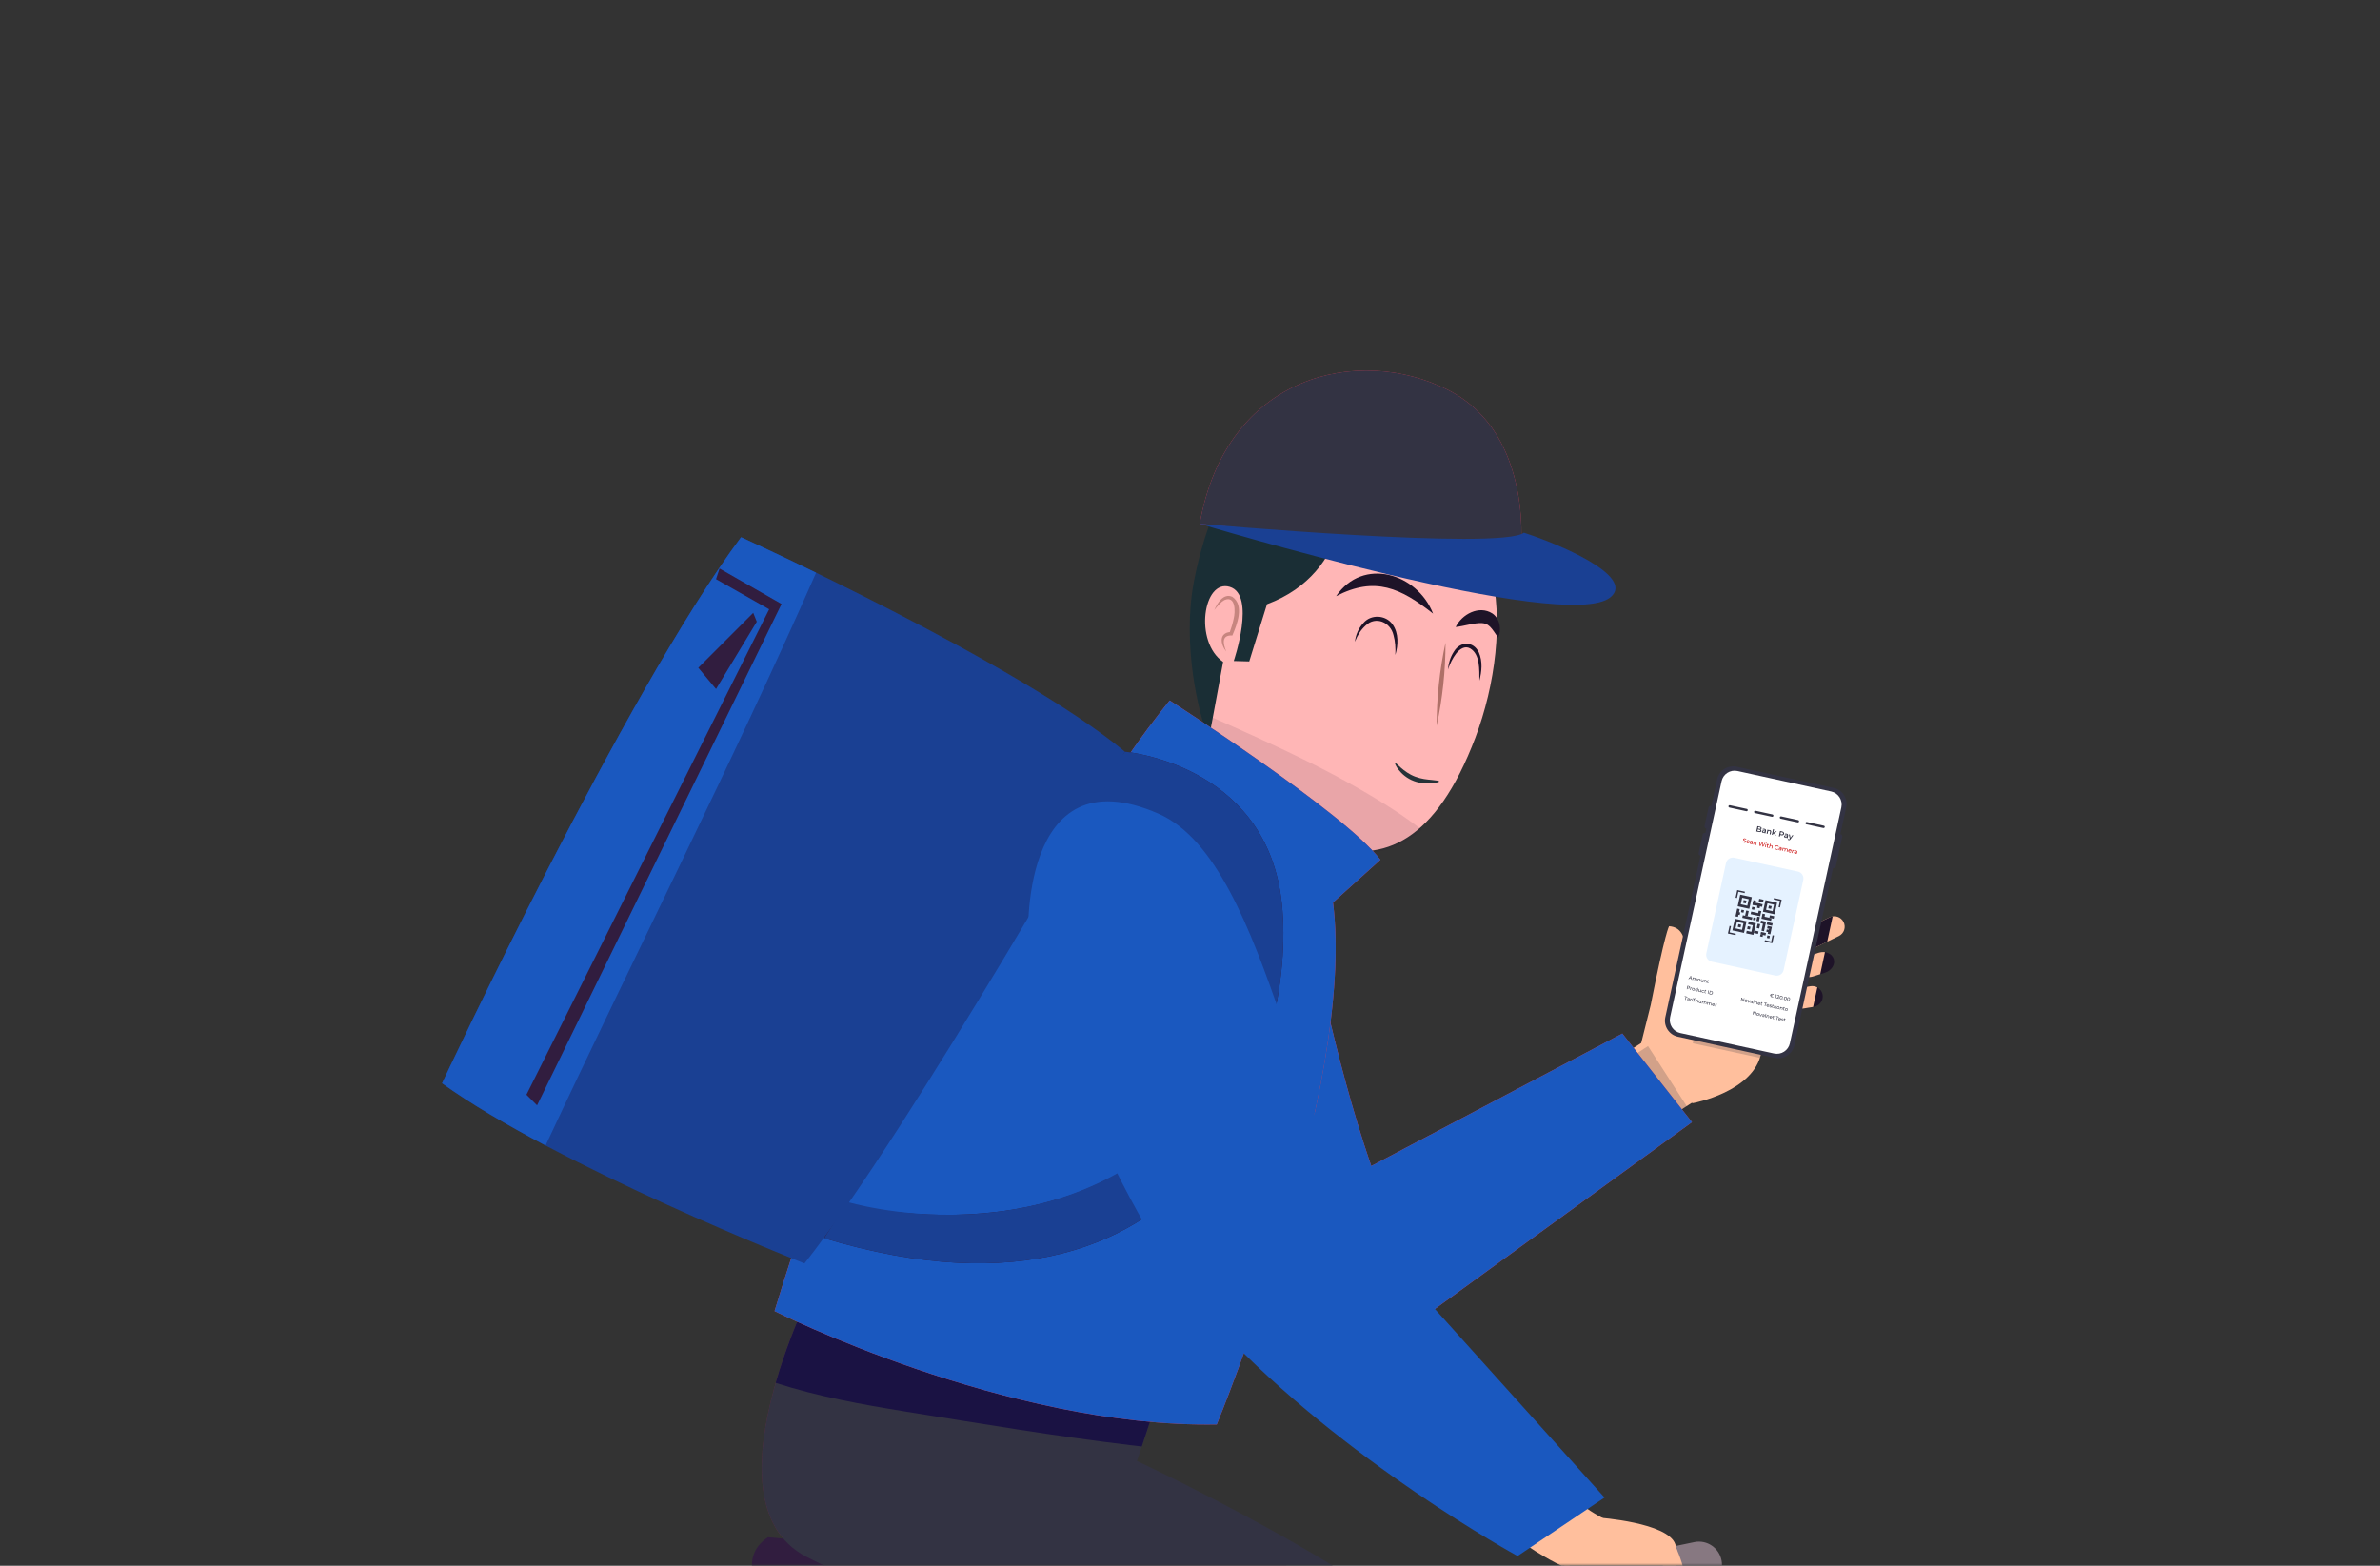 <svg width="456" height="300" viewBox="0 0 456 300" fill="none" xmlns="http://www.w3.org/2000/svg">
<rect x="0" y="0" width="456" height="300" fill="#333333" stroke="none"/>
<g clip-path="url(#clip0_0_1516)">
<mask id="mask0_0_1516" style="mask-type:luminance" maskUnits="userSpaceOnUse" x="0" y="0" width="456" height="300">
<path d="M436 0H20C8.954 0 0 8.954 0 20V280C0 291.046 8.954 300 20 300H436C447.046 300 456 291.046 456 280V20C456 8.954 447.046 0 436 0Z" fill="white"/>
</mask>
<g mask="url(#mask0_0_1516)">
<path d="M157.892 242.118C157.892 242.118 133.453 287.317 154.493 298.276C168.564 305.598 248.405 349.287 248.405 349.287C248.405 349.287 230.345 425.261 230.345 438.954L256.146 445.735C256.146 445.735 292.315 340.733 285.526 330.463C278.737 320.194 211.53 276.366 211.53 276.366L216.964 261.302L157.9 242.126L157.892 242.118Z" fill="#682741"/>
<path d="M343.112 191.608C343.293 192.699 344.352 193.43 345.468 193.241L347.504 192.905C348.629 192.716 349.392 191.681 349.212 190.598C349.031 189.506 347.972 188.775 346.856 188.964L344.82 189.301C343.695 189.49 342.932 190.524 343.112 191.608Z" fill="#1E1328"/>
<path d="M344.467 185.927C344.803 186.977 346.1 187.503 347.365 187.101L349.655 186.37C350.919 185.968 351.674 184.786 351.338 183.735C351.001 182.684 349.704 182.159 348.44 182.561L346.15 183.292C344.885 183.694 344.13 184.876 344.467 185.927Z" fill="#1E1328"/>
<path d="M343.474 181.42C343.958 182.414 345.156 182.824 346.15 182.331L352.315 179.352C353.308 178.867 353.719 177.669 353.226 176.675C352.742 175.682 351.543 175.272 350.55 175.764L344.385 178.744C343.392 179.228 342.981 180.427 343.474 181.42Z" fill="#FFBF9D"/>
<path d="M344.82 189.301L346.856 188.964C347.332 188.882 347.8 188.972 348.194 189.186L347.381 192.929L345.477 193.241C344.352 193.43 343.301 192.691 343.121 191.607C342.94 190.516 343.704 189.481 344.828 189.301H344.82Z" fill="#FFBF9D"/>
<path d="M346.15 183.284L348.44 182.553C348.851 182.422 349.269 182.389 349.655 182.438L348.744 186.658L347.373 187.093C346.109 187.495 344.812 186.97 344.475 185.919C344.139 184.868 344.894 183.686 346.158 183.284H346.15Z" fill="#FFBF9D"/>
<path d="M344.385 178.744L350.55 175.764C350.738 175.674 350.935 175.608 351.133 175.583L350.082 180.435L346.15 182.331C345.156 182.816 343.958 182.413 343.473 181.42C342.989 180.427 343.391 179.228 344.385 178.744Z" fill="#1E1328"/>
<path d="M316.277 192.543C319.035 178.539 319.79 177.463 319.79 177.463C324.404 177.792 322.532 184.868 321.933 187.117C326.62 190.787 324.576 198.823 324.576 198.823L337.464 201.614C336.135 209.216 324.338 211.367 324.338 211.367L317.837 208.231L312.657 206.983L316.277 192.543Z" fill="#FFBF9D"/>
<path d="M328.689 208.37L313.806 217.959L305.745 205.44L319.068 196.861L328.689 208.37Z" fill="#FFBF9D"/>
<path opacity="0.2" d="M315.757 200.434L308.035 205.409L316.099 217.927L323.821 212.952L315.757 200.434Z" fill="#1E283A"/>
<path opacity="0.2" d="M324.338 199.899L324.568 198.824L337.456 201.615C337.391 201.984 337.3 202.337 337.194 202.682L324.338 199.899Z" fill="#1E283A"/>
<path d="M324.182 215.012L310.834 198.027L262.729 223.41C255.374 202.025 251.27 178.613 250.892 177.505V175.469C241.443 192.264 242.552 214.618 245.835 232.325L239.785 235.518L248.971 246.042C251.499 255.4 253.946 261.516 253.946 261.516C253.946 261.516 256.794 260.588 260.283 259.012L261.58 260.498L324.174 215.012H324.182Z" fill="#E23E57"/>
<path d="M324.182 215.012L310.834 198.027L262.729 223.41C255.374 202.025 251.27 178.613 250.892 177.505V175.469C241.443 192.264 242.552 214.618 245.835 232.325L239.785 235.518L248.971 246.042C251.499 255.4 253.946 261.516 253.946 261.516C253.946 261.516 256.794 260.588 260.283 259.012L261.58 260.498L324.174 215.012H324.182Z" fill="#1A58BF"/>
<path d="M352.66 159.822H352.61L353.727 154.7C354.096 153.009 353.021 151.334 351.33 150.965L332.736 146.91C331.045 146.54 329.371 147.616 329.001 149.307L327.885 154.421H327.836C327.614 154.363 327.392 154.503 327.351 154.725L326.58 158.263C326.53 158.484 326.67 158.706 326.891 158.747H326.941L326.76 159.601H326.711C326.489 159.543 326.268 159.683 326.227 159.905L325.455 163.443C325.406 163.664 325.545 163.886 325.767 163.927H325.816L319.068 194.9C318.699 196.591 319.774 198.265 321.465 198.635L340.059 202.69C341.75 203.059 343.424 201.984 343.794 200.293L351.198 166.324H351.248C351.469 166.381 351.691 166.242 351.732 166.02L352.972 160.315C353.021 160.093 352.881 159.872 352.66 159.831V159.822Z" fill="#333343"/>
<path d="M350.843 151.648L332.885 147.732C331.507 147.432 330.147 148.305 329.846 149.683L319.988 194.895C319.688 196.273 320.561 197.633 321.939 197.933L339.897 201.849C341.275 202.149 342.635 201.276 342.935 199.898L352.793 154.686C353.094 153.309 352.22 151.948 350.843 151.648Z" fill="white"/>
<path d="M334.583 155.431L331.341 154.725C331.218 154.7 331.144 154.577 331.168 154.454C331.193 154.331 331.316 154.257 331.439 154.282L334.682 154.988C334.805 155.012 334.879 155.135 334.854 155.258C334.83 155.382 334.706 155.455 334.583 155.431Z" fill="#333343"/>
<path d="M339.5 156.498L336.258 155.792C336.135 155.767 336.061 155.644 336.085 155.521C336.11 155.398 336.233 155.324 336.356 155.348L339.599 156.054C339.722 156.079 339.796 156.202 339.771 156.325C339.747 156.448 339.623 156.522 339.5 156.498Z" fill="#333343"/>
<path d="M344.418 157.573L341.175 156.867C341.052 156.842 340.978 156.719 341.003 156.596C341.027 156.473 341.151 156.399 341.274 156.424L344.516 157.13C344.639 157.154 344.713 157.277 344.689 157.401C344.664 157.524 344.541 157.598 344.418 157.573Z" fill="#333343"/>
<path d="M349.343 158.649L346.1 157.943C345.977 157.918 345.903 157.795 345.928 157.672C345.953 157.549 346.076 157.475 346.199 157.499L349.442 158.205C349.565 158.23 349.639 158.353 349.614 158.476C349.589 158.599 349.466 158.673 349.343 158.649Z" fill="#333343"/>
<path d="M337.465 159.223C337.424 159.396 337.268 159.47 337.005 159.412L336.496 159.306L336.718 158.288L337.194 158.394C337.44 158.444 337.547 158.583 337.514 158.739C337.489 158.846 337.424 158.911 337.333 158.936C337.432 158.994 337.489 159.1 337.465 159.232V159.223ZM336.882 158.476L336.824 158.756L337.095 158.813C337.227 158.838 337.309 158.813 337.333 158.714C337.358 158.616 337.292 158.558 337.161 158.526L336.89 158.468L336.882 158.476ZM337.284 159.166C337.309 159.067 337.243 159.002 337.095 158.969L336.792 158.903L336.726 159.199L337.03 159.264C337.169 159.297 337.26 159.264 337.284 159.166Z" fill="#333343"/>
<path d="M338.343 159.223L338.244 159.683L338.072 159.642L338.097 159.544C338.039 159.601 337.949 159.617 337.826 159.593C337.645 159.552 337.555 159.429 337.588 159.297C337.621 159.166 337.727 159.084 337.965 159.133L338.162 159.174C338.187 159.059 338.138 158.977 338.006 158.953C337.916 158.936 337.826 158.944 337.752 158.977L337.711 158.829C337.809 158.78 337.932 158.78 338.064 158.805C338.285 158.854 338.392 158.985 338.343 159.215V159.223ZM338.113 159.396L338.13 159.306L337.941 159.264C337.818 159.24 337.777 159.273 337.76 159.33C337.744 159.396 337.793 159.453 337.883 159.47C337.974 159.486 338.056 159.47 338.105 159.396H338.113Z" fill="#333343"/>
<path d="M339.337 159.453L339.238 159.896L339.057 159.855L339.148 159.436C339.181 159.297 339.123 159.215 339.008 159.19C338.877 159.166 338.77 159.223 338.737 159.379L338.655 159.773L338.475 159.732L338.647 158.952L338.819 158.993L338.795 159.092C338.869 159.034 338.975 159.018 339.09 159.042C339.279 159.083 339.394 159.223 339.345 159.453H339.337Z" fill="#333343"/>
<path d="M339.862 159.683L339.698 159.782L339.657 159.987L339.476 159.946L339.714 158.862L339.895 158.903L339.755 159.552L340.207 159.281L340.428 159.33L340.034 159.585L340.289 160.11L340.067 160.061L339.87 159.667L339.862 159.683Z" fill="#333343"/>
<path d="M341.816 159.773C341.766 159.995 341.569 160.102 341.307 160.044L341.077 159.995L341.011 160.29L340.822 160.249L341.044 159.231L341.463 159.322C341.733 159.379 341.865 159.552 341.816 159.781V159.773ZM341.627 159.732C341.651 159.601 341.586 159.511 341.422 159.478L341.2 159.428L341.11 159.831L341.331 159.88C341.495 159.913 341.602 159.864 341.627 159.732Z" fill="#333343"/>
<path d="M342.587 160.151L342.489 160.61L342.316 160.569L342.341 160.471C342.283 160.528 342.193 160.545 342.07 160.52C341.889 160.479 341.799 160.356 341.832 160.225C341.865 160.093 341.971 160.011 342.209 160.06L342.406 160.101C342.431 159.986 342.382 159.904 342.25 159.88C342.16 159.863 342.07 159.872 341.996 159.904L341.955 159.757C342.053 159.707 342.177 159.707 342.308 159.732C342.53 159.781 342.636 159.913 342.587 160.142V160.151ZM342.357 160.323L342.374 160.233L342.185 160.192C342.062 160.167 342.021 160.2 342.004 160.257C341.988 160.323 342.037 160.381 342.127 160.397C342.218 160.413 342.3 160.397 342.349 160.323H342.357Z" fill="#333343"/>
<path d="M343.605 160.036L343.055 160.799C342.948 160.963 342.833 160.988 342.702 160.963C342.628 160.947 342.546 160.906 342.513 160.848L342.612 160.733C342.636 160.774 342.686 160.807 342.735 160.816C342.8 160.832 342.842 160.807 342.899 160.742L342.915 160.717L342.743 159.863L342.932 159.904L343.055 160.536L343.424 160.011L343.597 160.052L343.605 160.036Z" fill="#333343"/>
<path d="M333.886 161.276L333.943 161.202C333.992 161.267 334.083 161.325 334.181 161.349C334.313 161.382 334.386 161.341 334.395 161.276C334.436 161.087 333.943 161.103 334.001 160.816C334.025 160.693 334.14 160.619 334.345 160.66C334.436 160.676 334.526 160.726 334.584 160.783L334.526 160.865C334.469 160.808 334.395 160.767 334.329 160.758C334.198 160.734 334.132 160.775 334.116 160.84C334.075 161.029 334.567 161.013 334.51 161.3C334.485 161.415 334.37 161.497 334.165 161.456C334.05 161.431 333.935 161.366 333.886 161.292V161.276Z" fill="#C90000"/>
<path d="M334.625 161.218C334.666 161.046 334.822 160.947 335.002 160.988C335.109 161.013 335.183 161.07 335.216 161.169L335.125 161.202C335.101 161.136 335.051 161.095 334.986 161.087C334.871 161.062 334.764 161.12 334.739 161.251C334.715 161.382 334.78 161.481 334.895 161.505C334.961 161.522 335.027 161.505 335.076 161.456L335.142 161.522C335.076 161.596 334.977 161.62 334.879 161.596C334.698 161.555 334.6 161.407 334.633 161.226L334.625 161.218Z" fill="#C90000"/>
<path d="M335.79 161.415L335.716 161.768L335.618 161.743L335.634 161.669C335.585 161.719 335.511 161.735 335.421 161.71C335.289 161.678 335.215 161.596 335.24 161.489C335.256 161.399 335.339 161.333 335.511 161.366L335.675 161.399V161.374C335.7 161.284 335.659 161.218 335.552 161.202C335.486 161.185 335.404 161.202 335.355 161.226L335.33 161.136C335.404 161.103 335.495 161.095 335.593 161.111C335.757 161.144 335.831 161.243 335.79 161.407V161.415ZM335.642 161.563L335.659 161.481L335.495 161.448C335.388 161.423 335.347 161.456 335.339 161.505C335.322 161.563 335.363 161.612 335.445 161.628C335.527 161.645 335.593 161.628 335.634 161.563H335.642Z" fill="#C90000"/>
<path d="M336.537 161.595L336.463 161.932L336.357 161.907L336.431 161.579C336.455 161.464 336.414 161.398 336.308 161.374C336.193 161.349 336.11 161.398 336.078 161.53L336.012 161.834L335.905 161.809L336.037 161.226L336.135 161.251L336.119 161.341C336.176 161.292 336.258 161.275 336.349 161.292C336.488 161.325 336.57 161.423 336.537 161.595Z" fill="#C90000"/>
<path d="M338.236 161.505L337.81 162.22L337.695 162.195L337.621 161.53L337.276 162.105L337.161 162.08L337.071 161.251L337.186 161.276L337.26 161.949L337.613 161.366L337.711 161.391L337.785 162.072L338.138 161.489L338.245 161.514L338.236 161.505Z" fill="#C90000"/>
<path d="M338.335 161.538C338.335 161.538 338.384 161.472 338.425 161.481C338.467 161.489 338.491 161.53 338.483 161.563C338.475 161.604 338.434 161.628 338.393 161.62C338.352 161.612 338.327 161.571 338.335 161.538ZM338.311 161.727L338.417 161.752L338.286 162.334L338.179 162.31L338.311 161.727Z" fill="#C90000"/>
<path d="M338.836 162.408C338.836 162.408 338.746 162.433 338.696 162.425C338.581 162.4 338.524 162.318 338.549 162.203L338.622 161.883L338.524 161.858L338.54 161.768L338.639 161.792L338.663 161.661L338.77 161.686L338.746 161.817L338.91 161.85L338.893 161.94L338.729 161.907L338.663 162.228C338.647 162.293 338.672 162.334 338.737 162.342C338.77 162.342 338.803 162.342 338.828 162.334L338.844 162.416L338.836 162.408Z" fill="#C90000"/>
<path d="M339.591 162.261L339.517 162.597L339.41 162.573L339.484 162.244C339.509 162.129 339.468 162.064 339.361 162.039C339.246 162.015 339.164 162.064 339.131 162.195L339.066 162.499L338.959 162.474L339.14 161.653L339.246 161.678L339.181 161.998C339.238 161.949 339.32 161.932 339.41 161.957C339.55 161.99 339.632 162.088 339.599 162.261H339.591Z" fill="#C90000"/>
<path d="M340.043 162.31C340.092 162.08 340.305 161.949 340.543 162.006C340.666 162.031 340.757 162.096 340.814 162.195L340.724 162.252C340.675 162.179 340.609 162.129 340.527 162.113C340.355 162.072 340.199 162.17 340.158 162.343C340.116 162.515 340.223 162.671 340.396 162.704C340.478 162.72 340.56 162.704 340.634 162.655L340.691 162.737C340.601 162.802 340.486 162.819 340.371 162.794C340.133 162.745 340.002 162.54 340.051 162.31H340.043Z" fill="#C90000"/>
<path d="M341.348 162.622L341.274 162.975L341.175 162.95L341.192 162.876C341.142 162.925 341.069 162.942 340.978 162.917C340.847 162.884 340.773 162.802 340.798 162.695C340.814 162.605 340.896 162.539 341.069 162.572L341.233 162.605V162.58C341.257 162.49 341.216 162.424 341.11 162.408C341.044 162.392 340.962 162.408 340.913 162.433L340.888 162.342C340.962 162.31 341.052 162.301 341.151 162.318C341.315 162.351 341.389 162.449 341.348 162.613V162.622ZM341.2 162.769L341.216 162.687L341.052 162.654C340.945 162.63 340.904 162.663 340.896 162.712C340.88 162.769 340.921 162.819 341.003 162.835C341.085 162.851 341.151 162.835 341.192 162.769H341.2Z" fill="#C90000"/>
<path d="M342.514 162.893L342.44 163.229L342.333 163.205L342.407 162.876C342.432 162.761 342.391 162.696 342.292 162.671C342.185 162.646 342.103 162.704 342.07 162.827L342.005 163.131L341.898 163.106L341.972 162.778C341.996 162.663 341.955 162.597 341.857 162.573C341.75 162.548 341.668 162.605 341.635 162.729L341.57 163.032L341.463 163.008L341.594 162.425L341.693 162.449L341.676 162.54C341.734 162.49 341.808 162.474 341.898 162.49C341.988 162.507 342.054 162.564 342.079 162.646C342.136 162.589 342.226 162.564 342.325 162.589C342.464 162.622 342.546 162.72 342.505 162.893H342.514Z" fill="#C90000"/>
<path d="M343.22 163.131L342.743 163.024C342.735 163.131 342.801 163.213 342.916 163.246C342.982 163.262 343.047 163.246 343.105 163.213L343.146 163.295C343.08 163.344 342.99 163.361 342.891 163.336C342.702 163.295 342.604 163.139 342.645 162.966C342.686 162.794 342.834 162.696 343.006 162.728C343.179 162.761 343.269 162.917 343.228 163.09C343.228 163.098 343.228 163.114 343.22 163.122V163.131ZM342.76 162.95L343.138 163.032C343.146 162.934 343.088 162.843 342.99 162.827C342.891 162.811 342.801 162.86 342.768 162.95H342.76Z" fill="#C90000"/>
<path d="M343.761 162.901L343.736 163.008C343.736 163.008 343.72 163.008 343.712 163.008C343.597 162.983 343.515 163.04 343.482 163.164L343.416 163.459L343.31 163.434L343.441 162.852L343.539 162.876L343.515 162.975C343.564 162.917 343.646 162.893 343.753 162.917L343.761 162.901Z" fill="#C90000"/>
<path d="M344.303 163.27L344.229 163.623L344.131 163.599L344.147 163.525C344.098 163.574 344.024 163.591 343.934 163.566C343.802 163.533 343.729 163.451 343.753 163.344C343.77 163.254 343.852 163.188 344.024 163.221L344.188 163.254V163.229C344.213 163.139 344.172 163.073 344.065 163.057C344 163.041 343.917 163.057 343.868 163.082L343.844 162.991C343.917 162.958 344.008 162.95 344.106 162.967C344.27 163 344.344 163.098 344.303 163.262V163.27ZM344.155 163.418L344.172 163.336L344.008 163.303C343.901 163.279 343.86 163.311 343.852 163.361C343.835 163.418 343.876 163.467 343.958 163.484C344.041 163.5 344.106 163.484 344.147 163.418H344.155Z" fill="#C90000"/>
<path d="M344.472 166.997L332.296 164.342C331.57 164.184 330.853 164.644 330.694 165.371L326.926 182.655C326.767 183.381 327.228 184.099 327.954 184.257L340.129 186.912C340.856 187.07 341.573 186.61 341.732 185.883L345.5 168.599C345.659 167.872 345.198 167.155 344.472 166.997Z" fill="#E5F2FF"/>
<path d="M333.417 171.422L332.933 173.647L335.158 174.131L335.642 171.906L333.417 171.422ZM334.78 173.54L333.524 173.269L333.795 172.013L335.051 172.284L334.78 173.54Z" fill="#333343"/>
<path d="M334.495 173.098L334.611 172.568L334.081 172.453L333.966 172.982L334.495 173.098Z" fill="#333343"/>
<path d="M338.261 172.473L337.776 174.697L340.001 175.182L340.485 172.957L338.261 172.473ZM339.623 174.591L338.367 174.32L338.638 173.064L339.894 173.335L339.623 174.591Z" fill="#333343"/>
<path d="M339.334 174.15L339.45 173.621L338.92 173.505L338.805 174.035L339.334 174.15Z" fill="#333343"/>
<path d="M332.408 176.036L331.923 178.26L334.148 178.745L334.632 176.52L332.408 176.036ZM333.77 178.154L332.514 177.883L332.785 176.627L334.041 176.898L333.77 178.154Z" fill="#333343"/>
<path d="M333.487 177.706L333.602 177.176L333.073 177.061L332.957 177.59L333.487 177.706Z" fill="#333343"/>
<path d="M333.321 174.188L332.84 174.083L332.515 175.575L332.996 175.68L333.321 174.188Z" fill="#333343"/>
<path d="M335.054 174.56L334.572 174.456L334.355 175.45L334.837 175.555L335.054 174.56Z" fill="#333343"/>
<path d="M337.894 172.396L337.067 172.216L336.962 172.697L337.789 172.877L337.894 172.396Z" fill="#333343"/>
<path d="M339.934 175.548L339.107 175.368L339.002 175.849L339.829 176.03L339.934 175.548Z" fill="#333343"/>
<path d="M338.358 178.769L337.404 178.561L337.299 179.042L338.253 179.25L338.358 178.769Z" fill="#333343"/>
<path d="M339.105 179.331L338.624 179.226L338.519 179.707L339 179.812L339.105 179.331Z" fill="#333343"/>
<path d="M338.992 178.177L338.511 178.072L338.413 178.521L338.895 178.626L338.992 178.177Z" fill="#333343"/>
<path d="M336.763 176.975L336.583 177.801L337.064 177.906L337.244 177.08L336.763 176.975Z" fill="#333343"/>
<path d="M336.7 175.616L336.52 176.442L337.001 176.547L337.181 175.721L336.7 175.616Z" fill="#333343"/>
<path d="M335.953 172.479L335.764 173.345L336.261 173.454L336.45 172.587L335.953 172.479Z" fill="#333343"/>
<path d="M333.67 174.296L333.565 174.777L334.047 174.882L334.152 174.401L333.67 174.296Z" fill="#333343"/>
<path d="M335.719 173.741L335.614 174.223L336.095 174.328L336.2 173.846L335.719 173.741Z" fill="#333343"/>
<path d="M338.596 176.673L338.491 177.154L339.534 177.382L339.639 176.9L338.596 176.673Z" fill="#333343"/>
<path d="M335.953 175.783L335.848 176.264L336.329 176.369L336.434 175.888L335.953 175.783Z" fill="#333343"/>
<path d="M337.297 179.048L337.218 179.409L337.699 179.514L337.778 179.153L337.297 179.048Z" fill="#333343"/>
<path d="M332.946 174.735L332.841 175.216L333.323 175.321L333.427 174.84L332.946 174.735Z" fill="#333343"/>
<path d="M336.935 178.464L336.117 178.285L336.012 178.766L336.83 178.945L336.935 178.464Z" fill="#333343"/>
<path d="M338.899 177.952L338.689 178.914L339.186 179.022L339.396 178.06L338.899 177.952Z" fill="#333343"/>
<path d="M338.677 177.404L338.572 177.885L339.39 178.063L339.495 177.582L338.677 177.404Z" fill="#333343"/>
<path d="M336.823 173.058L336.634 173.924L337.131 174.033L337.32 173.167L336.823 173.058Z" fill="#333343"/>
<path d="M337.712 173.261L335.875 172.861L335.769 173.35L337.606 173.751L337.712 173.261Z" fill="#333343"/>
<path d="M335.754 175.767L333.917 175.367L333.811 175.856L335.648 176.256L335.754 175.767Z" fill="#333343"/>
<path d="M338.088 175.65L338.179 175.165L337.686 175.059L337.588 175.543L337.481 176.027L337.982 176.142L339.32 176.43L339.426 175.945L338.088 175.65Z" fill="#333343"/>
<path d="M337.776 176.987L337.3 176.872L337.407 176.372L337.891 176.495L338.376 176.601L338.269 177.094L337.973 178.432L337.489 178.325L337.776 176.987Z" fill="#333343"/>
<path d="M336.857 174.96L336.972 174.476L337.473 174.582L337.349 175.067L337.243 175.559L336.75 175.444L335.412 175.157L335.519 174.664L336.857 174.96Z" fill="#333343"/>
<path d="M335.043 176.602L334.936 177.086L335.831 177.283L335.56 178.539L334.665 178.342L334.559 178.827L335.938 179.13L336.422 176.906L335.043 176.602Z" fill="#333343"/>
<path d="M334.862 177.454L334.746 177.983L335.275 178.098L335.391 177.569L334.862 177.454Z" fill="#333343"/>
<path d="M334.32 170.855L333.122 170.601L332.851 170.535L332.794 170.806L332.539 172.005L332.802 172.062L333.064 170.864L334.263 171.126L334.32 170.855Z" fill="#333343"/>
<path d="M341.044 173.86L341.298 172.661L341.356 172.39L341.093 172.333L339.894 172.07L339.837 172.341L341.035 172.604L340.773 173.802L341.044 173.86Z" fill="#333343"/>
<path d="M332.531 179.179L331.332 178.925L331.062 178.859L331.119 178.596L331.382 177.398L331.653 177.455L331.39 178.654L332.588 178.917L332.531 179.179Z" fill="#333343"/>
<path d="M339.886 179.253L339.624 180.452L339.566 180.714L339.295 180.657L338.097 180.394L338.162 180.132L339.353 180.394L339.615 179.196L339.886 179.253Z" fill="#333343"/>
<path d="M339.714 190.959L339.763 191.033C339.689 191.091 339.599 191.099 339.492 191.082C339.328 191.05 339.221 190.918 339.213 190.77L339.106 190.746V190.697L339.213 190.721C339.213 190.713 339.213 190.697 339.213 190.68C339.213 190.664 339.213 190.656 339.221 190.639L339.123 190.614V190.565L339.238 190.59C339.312 190.458 339.459 190.385 339.624 190.417C339.722 190.442 339.804 190.491 339.845 190.573L339.771 190.623C339.73 190.557 339.673 190.524 339.607 190.508C339.492 190.483 339.394 190.524 339.336 190.614L339.632 190.68V190.729L339.312 190.664C339.312 190.672 339.303 190.688 339.303 190.705C339.303 190.721 339.303 190.729 339.303 190.746L339.607 190.811V190.861L339.303 190.795C339.32 190.894 339.394 190.984 339.509 191.008C339.583 191.025 339.648 191.008 339.706 190.967L339.714 190.959Z" fill="#333343"/>
<path d="M340.403 190.59L340.264 191.238L340.174 191.222L340.297 190.655L340.149 190.623L340.165 190.541L340.403 190.59Z" fill="#333343"/>
<path d="M340.879 191.288L340.863 191.37L340.395 191.271L340.411 191.206L340.732 191.009C340.814 190.959 340.838 190.918 340.847 190.877C340.863 190.812 340.822 190.762 340.732 190.738C340.666 190.721 340.6 190.738 340.551 190.77L340.502 190.705C340.567 190.656 340.658 190.639 340.756 190.656C340.888 190.688 340.961 190.77 340.937 190.885C340.92 190.951 340.896 191 340.789 191.066L340.551 191.214L340.879 191.288Z" fill="#333343"/>
<path d="M341.003 191.058C341.052 190.844 341.183 190.754 341.339 190.787C341.495 190.82 341.577 190.967 341.528 191.173C341.479 191.378 341.347 191.476 341.191 191.444C341.035 191.411 340.953 191.263 341.003 191.058ZM341.438 191.156C341.47 190.992 341.421 190.894 341.323 190.869C341.224 190.844 341.134 190.918 341.101 191.082C341.068 191.247 341.117 191.345 341.216 191.37C341.314 191.394 341.405 191.32 341.438 191.156Z" fill="#333343"/>
<path d="M341.553 191.46C341.553 191.46 341.594 191.402 341.627 191.41C341.66 191.419 341.685 191.452 341.677 191.485C341.668 191.518 341.635 191.543 341.602 191.534C341.569 191.526 341.545 191.493 341.553 191.46Z" fill="#333343"/>
<path d="M341.807 191.238C341.856 191.025 341.988 190.935 342.144 190.968C342.3 191 342.382 191.148 342.333 191.353C342.283 191.559 342.152 191.657 341.996 191.624C341.84 191.591 341.758 191.444 341.807 191.238ZM342.242 191.337C342.275 191.173 342.226 191.074 342.127 191.05C342.029 191.025 341.939 191.099 341.906 191.263C341.873 191.427 341.922 191.526 342.021 191.55C342.119 191.575 342.209 191.501 342.242 191.337Z" fill="#333343"/>
<path d="M342.423 191.37C342.472 191.156 342.604 191.066 342.759 191.099C342.915 191.132 342.998 191.279 342.948 191.485C342.899 191.69 342.768 191.788 342.612 191.756C342.456 191.723 342.374 191.575 342.423 191.37ZM342.858 191.468C342.891 191.304 342.842 191.206 342.743 191.181C342.645 191.156 342.554 191.23 342.521 191.394C342.489 191.559 342.538 191.657 342.636 191.682C342.735 191.706 342.825 191.632 342.858 191.468Z" fill="#333343"/>
<path d="M323.789 189.219C323.756 189.358 323.641 189.424 323.468 189.383L323.312 189.35L323.271 189.547L323.181 189.531L323.321 188.882L323.575 188.94C323.739 188.973 323.83 189.079 323.797 189.227L323.789 189.219ZM323.698 189.202C323.715 189.112 323.665 189.047 323.551 189.022L323.395 188.989L323.329 189.276L323.485 189.309C323.6 189.334 323.674 189.293 323.698 189.202Z" fill="#333343"/>
<path d="M324.182 189.236L324.166 189.318H324.15C324.051 189.293 323.985 189.343 323.961 189.449L323.912 189.695L323.821 189.679L323.928 189.187L324.01 189.203L323.994 189.285C324.035 189.236 324.109 189.219 324.191 189.236H324.182Z" fill="#333343"/>
<path d="M324.191 189.498C324.224 189.35 324.355 189.276 324.503 189.301C324.65 189.326 324.733 189.457 324.7 189.605C324.667 189.753 324.536 189.835 324.388 189.802C324.24 189.769 324.158 189.646 324.191 189.498ZM324.609 189.588C324.634 189.482 324.577 189.4 324.486 189.383C324.396 189.367 324.306 189.416 324.281 189.523C324.256 189.629 324.314 189.712 324.412 189.728C324.511 189.744 324.593 189.695 324.618 189.588H324.609Z" fill="#333343"/>
<path d="M325.381 189.293L325.233 189.975L325.151 189.958L325.168 189.884C325.118 189.933 325.044 189.942 324.979 189.925C324.839 189.892 324.757 189.769 324.79 189.622C324.823 189.474 324.946 189.392 325.094 189.425C325.159 189.441 325.217 189.482 325.25 189.539L325.307 189.269L325.397 189.285L325.381 189.293ZM325.2 189.712C325.225 189.605 325.168 189.523 325.077 189.507C324.987 189.49 324.897 189.539 324.872 189.646C324.847 189.753 324.905 189.835 325.003 189.851C325.102 189.868 325.184 189.819 325.209 189.712H325.2Z" fill="#333343"/>
<path d="M325.956 189.621L325.849 190.114L325.767 190.097L325.783 190.023C325.734 190.064 325.668 190.081 325.603 190.064C325.479 190.04 325.406 189.949 325.438 189.802L325.496 189.522L325.586 189.539L325.529 189.81C325.504 189.908 325.545 189.966 325.627 189.982C325.718 189.999 325.791 189.958 325.816 189.851L325.874 189.596L325.964 189.613L325.956 189.621Z" fill="#333343"/>
<path d="M326.03 189.892C326.063 189.745 326.194 189.671 326.342 189.704C326.432 189.72 326.498 189.777 326.514 189.851L326.44 189.876C326.416 189.818 326.374 189.786 326.325 189.777C326.227 189.753 326.145 189.81 326.12 189.909C326.095 190.007 326.153 190.098 326.251 190.114C326.309 190.122 326.358 190.114 326.399 190.073L326.457 190.13C326.399 190.188 326.325 190.212 326.235 190.196C326.087 190.163 325.997 190.032 326.03 189.892Z" fill="#333343"/>
<path d="M326.834 190.295C326.834 190.295 326.76 190.311 326.719 190.303C326.621 190.278 326.579 190.213 326.596 190.114L326.653 189.843L326.571 189.827L326.588 189.753L326.67 189.769L326.694 189.663L326.785 189.679L326.76 189.786L326.9 189.819L326.883 189.892L326.744 189.86L326.686 190.122C326.678 190.172 326.694 190.213 326.744 190.221C326.768 190.221 326.793 190.221 326.818 190.221L326.834 190.286V190.295Z" fill="#333343"/>
<path d="M327.335 189.761L327.425 189.777L327.286 190.426L327.195 190.409L327.335 189.761Z" fill="#333343"/>
<path d="M327.622 189.827L327.893 189.884C328.099 189.933 328.214 190.089 328.172 190.286C328.131 190.483 327.959 190.582 327.754 190.533L327.483 190.475L327.622 189.827ZM327.762 190.451C327.918 190.483 328.041 190.41 328.074 190.262C328.107 190.114 328.025 189.999 327.869 189.958L327.696 189.917L327.59 190.401L327.762 190.442V190.451Z" fill="#333343"/>
<path d="M334.222 191.263L334.083 191.911L334.009 191.895L333.73 191.329L333.623 191.813L333.533 191.796L333.672 191.148L333.746 191.164L334.025 191.731L334.132 191.246L334.222 191.263Z" fill="#333343"/>
<path d="M334.271 191.689C334.304 191.542 334.436 191.468 334.583 191.492C334.731 191.517 334.813 191.648 334.78 191.796C334.747 191.944 334.616 192.026 334.468 191.993C334.321 191.96 334.239 191.837 334.271 191.689ZM334.69 191.78C334.715 191.673 334.657 191.591 334.567 191.575C334.477 191.558 334.386 191.607 334.362 191.714C334.337 191.821 334.394 191.903 334.493 191.919C334.592 191.936 334.674 191.886 334.698 191.78H334.69Z" fill="#333343"/>
<path d="M335.38 191.673L335.06 192.116L334.97 192.1L334.863 191.566L334.953 191.583L335.035 192.01L335.29 191.657L335.38 191.673Z" fill="#333343"/>
<path d="M335.79 191.969L335.725 192.265L335.642 192.248L335.659 192.182C335.659 192.182 335.56 192.232 335.486 192.215C335.38 192.191 335.322 192.117 335.339 192.035C335.355 191.953 335.421 191.903 335.569 191.936L335.708 191.969V191.953C335.725 191.879 335.692 191.821 335.61 191.805C335.552 191.788 335.486 191.805 335.445 191.821L335.421 191.747C335.478 191.715 335.56 191.715 335.634 191.731C335.766 191.764 335.831 191.838 335.798 191.977L335.79 191.969ZM335.667 192.092L335.683 192.027L335.544 191.994C335.454 191.977 335.421 192.002 335.413 192.043C335.404 192.092 335.437 192.133 335.503 192.15C335.569 192.166 335.626 192.15 335.659 192.092H335.667Z" fill="#333343"/>
<path d="M336.036 191.616L336.127 191.632L335.979 192.313L335.889 192.297L336.036 191.616Z" fill="#333343"/>
<path d="M336.677 192.174L336.619 192.453L336.529 192.437L336.586 192.166C336.611 192.067 336.57 192.01 336.488 191.993C336.398 191.977 336.324 192.018 336.299 192.125L336.242 192.379L336.151 192.363L336.258 191.87L336.34 191.887L336.324 191.96C336.373 191.919 336.439 191.903 336.521 191.919C336.636 191.944 336.71 192.034 336.677 192.174Z" fill="#333343"/>
<path d="M337.268 192.38L336.874 192.289C336.874 192.38 336.923 192.453 337.022 192.47C337.079 192.486 337.128 192.47 337.178 192.445L337.21 192.511C337.153 192.552 337.079 192.568 336.997 192.552C336.841 192.519 336.759 192.388 336.792 192.248C336.825 192.109 336.948 192.018 337.087 192.051C337.227 192.084 337.309 192.207 337.276 192.355C337.276 192.355 337.276 192.371 337.276 192.38H337.268ZM336.882 192.232L337.194 192.297C337.202 192.215 337.153 192.141 337.071 192.125C336.989 192.109 336.915 192.15 336.882 192.232Z" fill="#333343"/>
<path d="M337.621 192.65C337.621 192.65 337.547 192.667 337.506 192.658C337.407 192.634 337.366 192.568 337.383 192.47L337.44 192.199L337.358 192.182L337.374 192.108L337.456 192.125L337.481 192.018L337.571 192.034L337.547 192.141L337.686 192.174L337.67 192.248L337.53 192.215L337.473 192.478C337.465 192.527 337.481 192.568 337.53 192.576C337.555 192.576 337.58 192.576 337.604 192.576L337.621 192.642V192.65Z" fill="#333343"/>
<path d="M338.236 192.223L338.015 192.174L338.031 192.092L338.565 192.207L338.548 192.289L338.327 192.24L338.203 192.806L338.113 192.79L338.236 192.223Z" fill="#333343"/>
<path d="M338.951 192.74L338.557 192.65C338.557 192.74 338.606 192.814 338.704 192.831C338.762 192.847 338.811 192.831 338.86 192.806L338.893 192.872C338.836 192.913 338.762 192.929 338.68 192.913C338.524 192.88 338.442 192.749 338.474 192.609C338.507 192.469 338.63 192.379 338.77 192.412C338.91 192.445 338.992 192.568 338.959 192.716C338.959 192.716 338.959 192.732 338.959 192.74H338.951ZM338.565 192.593L338.877 192.658C338.885 192.576 338.836 192.502 338.754 192.486C338.671 192.469 338.598 192.511 338.565 192.593Z" fill="#333343"/>
<path d="M338.975 192.921L339.024 192.856C339.024 192.856 339.123 192.93 339.189 192.946C339.271 192.962 339.312 192.946 339.32 192.905C339.344 192.798 339.016 192.823 339.057 192.626C339.074 192.536 339.164 192.495 339.295 192.527C339.361 192.544 339.427 192.577 339.468 192.609L339.418 192.675C339.418 192.675 339.336 192.618 339.287 192.609C339.213 192.593 339.164 192.609 339.156 192.65C339.131 192.765 339.459 192.741 339.418 192.93C339.402 193.02 339.303 193.053 339.172 193.028C339.09 193.012 339.016 192.971 338.983 192.93L338.975 192.921Z" fill="#333343"/>
<path d="M339.771 193.118C339.771 193.118 339.698 193.134 339.657 193.126C339.558 193.102 339.517 193.036 339.533 192.937L339.591 192.666L339.509 192.65L339.525 192.576L339.607 192.593L339.632 192.486L339.722 192.502L339.698 192.609L339.837 192.642L339.821 192.716L339.681 192.683L339.624 192.946C339.616 192.995 339.632 193.036 339.681 193.044C339.706 193.044 339.73 193.044 339.755 193.044L339.771 193.11V193.118Z" fill="#333343"/>
<path d="M340.116 192.987L339.993 193.061L339.96 193.192L339.87 193.176L340.018 192.495L340.108 192.511L340.01 192.946L340.33 192.757L340.437 192.782L340.19 192.938L340.354 193.274L340.248 193.25L340.116 192.979V192.987Z" fill="#333343"/>
<path d="M340.428 193.036C340.461 192.888 340.592 192.815 340.74 192.839C340.888 192.864 340.97 192.995 340.937 193.143C340.904 193.291 340.773 193.373 340.625 193.34C340.477 193.307 340.395 193.184 340.428 193.036ZM340.847 193.126C340.871 193.02 340.814 192.938 340.724 192.921C340.633 192.905 340.543 192.954 340.518 193.061C340.494 193.168 340.551 193.25 340.65 193.266C340.748 193.282 340.83 193.233 340.855 193.126H340.847Z" fill="#333343"/>
<path d="M341.537 193.233L341.479 193.512L341.389 193.496L341.446 193.225C341.471 193.126 341.43 193.069 341.348 193.052C341.257 193.036 341.184 193.077 341.159 193.184L341.102 193.438L341.011 193.422L341.118 192.929L341.2 192.946L341.184 193.019C341.233 192.978 341.299 192.962 341.381 192.978C341.496 193.003 341.569 193.093 341.537 193.233Z" fill="#333343"/>
<path d="M341.914 193.586C341.914 193.586 341.84 193.603 341.799 193.594C341.701 193.57 341.66 193.504 341.676 193.406L341.733 193.135L341.651 193.118L341.668 193.044L341.75 193.061L341.774 192.954L341.865 192.971L341.84 193.077L341.98 193.11L341.963 193.184L341.824 193.151L341.766 193.414C341.758 193.463 341.774 193.504 341.824 193.512C341.848 193.512 341.873 193.512 341.898 193.512L341.914 193.578V193.586Z" fill="#333343"/>
<path d="M342.013 193.381C342.045 193.233 342.177 193.159 342.324 193.184C342.472 193.208 342.554 193.34 342.522 193.488C342.489 193.635 342.357 193.717 342.21 193.685C342.062 193.652 341.98 193.529 342.013 193.381ZM342.431 193.471C342.456 193.364 342.398 193.282 342.308 193.266C342.218 193.25 342.127 193.299 342.103 193.406C342.078 193.512 342.136 193.594 342.234 193.611C342.333 193.627 342.415 193.578 342.439 193.471H342.431Z" fill="#333343"/>
<path d="M322.992 191.008L322.771 190.959L322.787 190.877L323.32 190.992L323.304 191.074L323.082 191.025L322.959 191.591L322.869 191.575L322.992 191.008Z" fill="#333343"/>
<path d="M323.698 191.443L323.632 191.739L323.55 191.722L323.567 191.657C323.567 191.657 323.468 191.706 323.394 191.689C323.287 191.665 323.23 191.591 323.246 191.509C323.263 191.427 323.329 191.378 323.476 191.41L323.616 191.443V191.427C323.632 191.353 323.599 191.295 323.517 191.279C323.46 191.263 323.394 191.279 323.353 191.295L323.329 191.222C323.386 191.189 323.468 191.189 323.542 191.205C323.673 191.238 323.739 191.312 323.706 191.451L323.698 191.443ZM323.575 191.566L323.591 191.501L323.452 191.468C323.361 191.451 323.329 191.476 323.32 191.517C323.312 191.566 323.345 191.607 323.411 191.624C323.476 191.64 323.534 191.624 323.567 191.566H323.575Z" fill="#333343"/>
<path d="M324.166 191.337L324.149 191.419H324.133C324.035 191.394 323.969 191.444 323.944 191.55L323.895 191.797L323.805 191.78L323.911 191.288L323.994 191.304L323.977 191.386C324.018 191.337 324.092 191.32 324.174 191.337H324.166Z" fill="#333343"/>
<path d="M324.289 191.214C324.289 191.214 324.33 191.165 324.363 191.173C324.396 191.181 324.421 191.214 324.412 191.238C324.412 191.271 324.371 191.296 324.338 191.288C324.306 191.28 324.281 191.247 324.289 191.214ZM324.273 191.37L324.363 191.386L324.256 191.879L324.166 191.862L324.273 191.37Z" fill="#333343"/>
<path d="M324.642 191.403V191.444L324.774 191.477L324.757 191.55L324.618 191.518L324.527 191.936L324.437 191.92L324.527 191.501L324.445 191.485L324.462 191.411L324.544 191.427V191.386C324.577 191.288 324.642 191.238 324.749 191.263C324.79 191.271 324.823 191.288 324.839 191.312L324.798 191.37C324.798 191.37 324.757 191.337 324.733 191.329C324.683 191.321 324.65 191.337 324.634 191.394L324.642 191.403Z" fill="#333343"/>
<path d="M325.348 191.821L325.291 192.1L325.2 192.084L325.258 191.813C325.282 191.714 325.241 191.657 325.159 191.64C325.069 191.624 324.995 191.665 324.971 191.772L324.913 192.026L324.823 192.01L324.929 191.517L325.012 191.534L324.995 191.607C325.044 191.566 325.11 191.55 325.192 191.566C325.307 191.591 325.381 191.681 325.348 191.821Z" fill="#333343"/>
<path d="M326.013 191.747L325.907 192.239L325.824 192.223L325.841 192.149C325.792 192.19 325.726 192.207 325.66 192.19C325.537 192.166 325.463 192.075 325.496 191.928L325.554 191.648L325.644 191.665L325.586 191.936C325.562 192.034 325.603 192.092 325.685 192.108C325.775 192.125 325.849 192.084 325.874 191.977L325.931 191.722L326.021 191.739L326.013 191.747Z" fill="#333343"/>
<path d="M326.949 192.166L326.892 192.445L326.801 192.428L326.859 192.157C326.883 192.059 326.842 192.002 326.76 191.985C326.67 191.969 326.604 192.01 326.58 192.116L326.522 192.371L326.432 192.355L326.489 192.084C326.514 191.985 326.473 191.928 326.391 191.911C326.301 191.895 326.235 191.936 326.21 192.043L326.153 192.297L326.062 192.281L326.169 191.788L326.251 191.805L326.235 191.878C326.284 191.837 326.35 191.821 326.424 191.837C326.498 191.854 326.555 191.895 326.571 191.969C326.621 191.919 326.695 191.903 326.777 191.919C326.892 191.944 326.965 192.034 326.933 192.174L326.949 192.166Z" fill="#333343"/>
<path d="M327.926 192.38L327.868 192.659L327.778 192.642L327.835 192.371C327.86 192.273 327.819 192.215 327.737 192.199C327.647 192.183 327.581 192.224 327.556 192.33L327.499 192.585L327.408 192.568L327.466 192.297C327.491 192.199 327.45 192.142 327.367 192.125C327.277 192.109 327.211 192.15 327.187 192.256L327.129 192.511L327.039 192.494L327.146 192.002L327.228 192.018L327.211 192.092C327.261 192.051 327.326 192.035 327.4 192.051C327.474 192.068 327.532 192.109 327.548 192.183C327.597 192.133 327.671 192.117 327.753 192.133C327.868 192.158 327.942 192.248 327.909 192.388L327.926 192.38Z" fill="#333343"/>
<path d="M328.517 192.576L328.123 192.486C328.123 192.576 328.172 192.65 328.271 192.667C328.328 192.683 328.377 192.667 328.427 192.642L328.46 192.708C328.402 192.749 328.328 192.765 328.246 192.749C328.09 192.716 328.008 192.585 328.041 192.445C328.074 192.305 328.197 192.215 328.336 192.248C328.476 192.281 328.558 192.404 328.525 192.552C328.525 192.552 328.525 192.568 328.525 192.576H328.517ZM328.131 192.429L328.443 192.494C328.451 192.412 328.402 192.338 328.32 192.322C328.238 192.305 328.164 192.346 328.131 192.429Z" fill="#333343"/>
<path d="M328.968 192.387L328.952 192.469H328.935C328.837 192.445 328.771 192.494 328.746 192.601L328.697 192.847L328.607 192.83L328.714 192.338L328.796 192.354L328.779 192.436C328.82 192.387 328.894 192.371 328.976 192.387H328.968Z" fill="#333343"/>
<path d="M336.504 193.865L336.365 194.513L336.291 194.497L336.012 193.931L335.905 194.415L335.815 194.399L335.955 193.75L336.028 193.766L336.307 194.333L336.414 193.849L336.504 193.865Z" fill="#333343"/>
<path d="M336.546 194.3C336.579 194.153 336.71 194.079 336.858 194.103C337.005 194.128 337.088 194.259 337.055 194.407C337.022 194.555 336.891 194.637 336.743 194.604C336.595 194.571 336.513 194.448 336.546 194.3ZM336.964 194.391C336.989 194.284 336.932 194.202 336.841 194.185C336.751 194.169 336.661 194.218 336.636 194.325C336.611 194.432 336.669 194.514 336.767 194.53C336.866 194.547 336.948 194.497 336.973 194.391H336.964Z" fill="#333343"/>
<path d="M337.654 194.284L337.334 194.727L337.243 194.711L337.137 194.177L337.227 194.194L337.309 194.621L337.564 194.268L337.654 194.284Z" fill="#333343"/>
<path d="M338.064 194.579L337.998 194.875L337.916 194.859L337.933 194.793C337.933 194.793 337.834 194.842 337.76 194.826C337.654 194.801 337.596 194.727 337.613 194.645C337.629 194.563 337.695 194.514 337.842 194.547L337.982 194.579V194.563C337.998 194.489 337.966 194.432 337.884 194.415C337.826 194.399 337.76 194.415 337.719 194.432L337.695 194.358C337.752 194.325 337.834 194.325 337.908 194.341C338.04 194.374 338.105 194.448 338.072 194.588L338.064 194.579ZM337.941 194.703L337.957 194.637L337.818 194.604C337.728 194.588 337.695 194.612 337.687 194.653C337.678 194.703 337.711 194.744 337.777 194.76C337.842 194.776 337.9 194.76 337.933 194.703H337.941Z" fill="#333343"/>
<path d="M338.31 194.227L338.401 194.243L338.253 194.924L338.163 194.908L338.31 194.227Z" fill="#333343"/>
<path d="M338.951 194.785L338.893 195.064L338.803 195.047L338.86 194.776C338.885 194.678 338.844 194.621 338.762 194.604C338.672 194.588 338.598 194.629 338.573 194.735L338.516 194.99L338.425 194.974L338.532 194.481L338.614 194.497L338.598 194.571C338.647 194.53 338.713 194.514 338.795 194.53C338.91 194.555 338.984 194.645 338.951 194.785Z" fill="#333343"/>
<path d="M339.542 194.982L339.148 194.891C339.148 194.982 339.197 195.055 339.296 195.072C339.353 195.088 339.402 195.072 339.452 195.047L339.484 195.113C339.427 195.154 339.353 195.17 339.271 195.154C339.115 195.121 339.033 194.99 339.066 194.85C339.099 194.711 339.222 194.62 339.361 194.653C339.501 194.686 339.583 194.809 339.55 194.957C339.55 194.957 339.55 194.973 339.55 194.982H339.542ZM339.156 194.834L339.468 194.9C339.476 194.817 339.427 194.744 339.345 194.727C339.263 194.711 339.189 194.752 339.156 194.834Z" fill="#333343"/>
<path d="M339.903 195.253C339.903 195.253 339.829 195.269 339.788 195.261C339.689 195.236 339.648 195.171 339.665 195.072L339.722 194.801L339.64 194.785L339.657 194.711L339.739 194.727L339.763 194.621L339.854 194.637L339.829 194.744L339.968 194.777L339.952 194.85L339.813 194.818L339.755 195.08C339.747 195.13 339.763 195.171 339.813 195.179C339.837 195.179 339.862 195.179 339.886 195.179L339.903 195.245V195.253Z" fill="#333343"/>
<path d="M340.511 194.826L340.289 194.776L340.305 194.694L340.839 194.809L340.823 194.891L340.601 194.842L340.478 195.409L340.388 195.392L340.511 194.826Z" fill="#333343"/>
<path d="M341.224 195.351L340.83 195.261C340.83 195.351 340.88 195.425 340.978 195.442C341.036 195.458 341.085 195.442 341.134 195.417L341.167 195.483C341.11 195.524 341.036 195.54 340.954 195.524C340.798 195.491 340.716 195.359 340.748 195.22C340.781 195.08 340.904 194.99 341.044 195.023C341.183 195.056 341.266 195.179 341.233 195.327C341.233 195.327 341.233 195.343 341.233 195.351H341.224ZM340.839 195.203L341.151 195.269C341.159 195.187 341.11 195.113 341.027 195.097C340.945 195.08 340.871 195.121 340.839 195.203Z" fill="#333343"/>
<path d="M341.257 195.523L341.307 195.458C341.307 195.458 341.405 195.532 341.471 195.548C341.553 195.564 341.594 195.548 341.602 195.507C341.627 195.4 341.298 195.425 341.339 195.228C341.356 195.138 341.446 195.097 341.577 195.129C341.643 195.146 341.709 195.179 341.75 195.211L341.701 195.277C341.701 195.277 341.619 195.22 341.569 195.211C341.495 195.195 341.446 195.211 341.438 195.253C341.413 195.367 341.742 195.343 341.701 195.532C341.684 195.622 341.586 195.655 341.454 195.63C341.372 195.614 341.298 195.573 341.266 195.532L341.257 195.523Z" fill="#333343"/>
<path d="M342.045 195.72C342.045 195.72 341.972 195.737 341.93 195.729C341.832 195.704 341.791 195.638 341.807 195.54L341.865 195.269L341.783 195.253L341.799 195.179L341.881 195.195L341.906 195.088L341.996 195.105L341.972 195.212L342.111 195.244L342.095 195.318L341.955 195.285L341.898 195.548C341.889 195.597 341.906 195.638 341.955 195.647C341.98 195.647 342.004 195.647 342.029 195.647L342.045 195.712V195.72Z" fill="#333343"/>
<path d="M324.043 187.536L323.698 187.462L323.592 187.61L323.493 187.585L323.928 187.002L324.019 187.019L324.175 187.725L324.076 187.7L324.043 187.52V187.536ZM324.027 187.454L323.953 187.109L323.748 187.396L324.027 187.454Z" fill="#333343"/>
<path d="M325.135 187.643L325.078 187.922L324.987 187.905L325.045 187.635C325.069 187.536 325.028 187.479 324.946 187.462C324.856 187.446 324.79 187.487 324.766 187.593L324.708 187.848L324.618 187.832L324.675 187.561C324.7 187.462 324.659 187.405 324.577 187.388C324.487 187.372 324.421 187.413 324.396 187.52L324.339 187.774L324.249 187.758L324.355 187.265L324.437 187.282L324.421 187.355C324.47 187.314 324.536 187.298 324.61 187.314C324.684 187.331 324.741 187.372 324.757 187.446C324.807 187.396 324.881 187.38 324.963 187.396C325.078 187.421 325.152 187.511 325.119 187.651L325.135 187.643Z" fill="#333343"/>
<path d="M325.25 187.709C325.283 187.561 325.414 187.487 325.562 187.512C325.71 187.536 325.792 187.667 325.759 187.815C325.726 187.963 325.595 188.045 325.447 188.012C325.299 187.979 325.217 187.856 325.25 187.709ZM325.669 187.799C325.693 187.692 325.636 187.61 325.545 187.594C325.455 187.577 325.365 187.626 325.34 187.733C325.316 187.84 325.373 187.922 325.471 187.938C325.57 187.955 325.652 187.906 325.677 187.799H325.669Z" fill="#333343"/>
<path d="M326.391 187.701L326.284 188.193L326.202 188.177L326.219 188.103C326.17 188.144 326.104 188.16 326.038 188.144C325.915 188.119 325.841 188.029 325.874 187.881L325.931 187.602L326.022 187.618L325.964 187.889C325.94 187.988 325.981 188.045 326.063 188.062C326.153 188.078 326.227 188.037 326.252 187.93L326.309 187.676L326.399 187.692L326.391 187.701Z" fill="#333343"/>
<path d="M326.974 188.045L326.916 188.324L326.826 188.308L326.883 188.037C326.908 187.938 326.867 187.881 326.785 187.864C326.695 187.848 326.621 187.889 326.596 187.996L326.539 188.25L326.448 188.234L326.555 187.741L326.637 187.758L326.621 187.832C326.67 187.79 326.736 187.774 326.818 187.79C326.933 187.815 327.006 187.905 326.974 188.045Z" fill="#333343"/>
<path d="M327.36 188.398C327.36 188.398 327.286 188.415 327.245 188.406C327.146 188.382 327.105 188.316 327.122 188.218L327.179 187.947L327.097 187.93L327.114 187.856L327.196 187.873L327.22 187.766L327.311 187.783L327.286 187.889L327.426 187.922L327.409 187.996L327.27 187.963L327.212 188.226C327.204 188.275 327.22 188.316 327.27 188.324C327.294 188.324 327.319 188.324 327.343 188.324L327.36 188.39V188.398Z" fill="#333343"/>
<path d="M167.028 301.929L209.19 443.634L121.247 427.306L176.017 332.368H298.324L301.919 338.821L209.19 443.634" stroke="#E23E57" stroke-width="4.73" stroke-linecap="round" stroke-linejoin="round"/>
<path d="M147.146 294.541L191.467 298.407C191.467 298.407 192.025 305.049 186.049 306.419C180.081 307.79 154.682 313.808 149.478 309.449C144.273 305.09 141.589 298.161 147.138 294.541H147.146Z" fill="#311D3F"/>
<path d="M290.016 320.342C292.709 319.119 295.467 318.093 298.291 317.231L295.648 310.647L326.342 304.203C328.739 303.743 330.306 301.412 329.847 298.998C329.387 296.585 327.08 295.001 324.683 295.46L288.711 302.922C287.414 303.169 286.298 303.998 285.666 305.163C285.034 306.329 284.952 307.725 285.452 308.964L290.016 320.342Z" fill="#877881"/>
<path d="M306.254 290.773C306.254 290.773 319.602 291.701 320.981 295.879C322.36 300.057 320.283 303.743 314.841 309.12C310.4 313.52 307.174 307.946 307.174 307.946C307.174 307.946 316.384 307.019 314.537 301.913C312.698 296.807 303.947 307.487 298.882 298.662C293.817 289.837 306.246 290.765 306.246 290.765L306.254 290.773Z" fill="#FFBF9D"/>
<path d="M157.892 242.118C157.892 242.118 133.453 287.317 154.493 298.276C168.564 305.598 236.592 334.576 236.592 334.576C236.592 334.576 195.555 380.58 186.049 401.119L206.087 412.636C206.087 412.636 286.897 335.955 283.277 324.167C278.376 308.184 217.842 279.929 217.842 279.929L223.4 263.116L157.892 242.118Z" fill="#333343"/>
<path d="M173.473 270.456C187.789 272.746 202.172 275.176 216.562 276.892C217.293 276.982 218.031 277.064 218.762 277.146L223.4 263.109L157.892 242.11C157.892 242.11 152.137 252.757 148.616 264.964C156.685 267.566 165.149 269.118 173.473 270.447V270.456Z" fill="#1A1243"/>
<path d="M232.315 109.871C232.315 109.871 235.451 90.661 262.484 91.023C289.516 91.376 290.238 121.355 282.67 141.344C275.101 161.325 265.078 165.347 254.258 162.138C243.447 158.928 222.579 146.631 232.315 109.871Z" fill="#FFB6B6"/>
<path d="M267.287 146.218C267.509 146.013 268.795 147.929 271.155 148.814C272.321 149.261 273.471 149.361 274.326 149.438C275.182 149.516 275.718 149.595 275.728 149.726C275.733 149.841 275.217 149.974 274.352 150.067C273.497 150.14 272.222 150.147 270.896 149.651C269.557 149.159 268.564 148.255 267.996 147.532C267.414 146.814 267.22 146.256 267.297 146.198L267.287 146.218Z" fill="#263238"/>
<g opacity="0.7">
<path d="M234.942 124.844C233.801 123.416 233.473 121.207 235.87 121.076L235.566 121.281C235.894 120.403 236.174 119.475 236.362 118.564C236.707 117.234 236.756 114.123 234.671 114.936C233.891 115.346 233.226 116.118 232.652 116.889C233.21 115.601 234.384 113.589 236.091 114.345C238.48 115.954 237.003 119.68 236.108 121.766C233.949 121.626 234.351 123.399 234.95 124.852L234.942 124.844Z" fill="#AF7068"/>
</g>
<path d="M276.956 123.136C276.956 128.505 276.39 133.816 275.257 139.062C275.257 133.693 275.823 128.382 276.956 123.136Z" fill="#AF7068"/>
<path opacity="0.1" d="M267.056 155.176C255.933 147.977 243.898 142.608 231.839 137.272C234.417 154.371 246.599 160.134 254.48 162.474C260.834 164.362 266.917 163.763 272.4 158.968C270.668 157.647 268.895 156.374 267.056 155.184V155.176Z" fill="#1E1328"/>
<path d="M232.061 139.144C232.061 139.144 231.872 142.116 231.379 140.942C229.762 137.051 226.405 123.637 228.753 111.406C231.806 95.48 238.677 86.754 238.677 86.754L257.772 92.147C257.772 92.147 259.298 109.608 242.749 115.773L239.35 126.732L236.379 126.65C236.379 126.65 240.705 113.983 235.615 112.44C230.526 110.897 228.744 122.972 234.343 126.822" fill="#1A2E35"/>
<path d="M267.343 125.459C267.401 124.162 267.327 122.874 266.99 121.692C266.424 119.221 263.583 117.981 261.646 119.853C260.743 120.665 260.045 121.757 259.594 122.972C259.733 121.683 260.267 120.395 261.203 119.393C262.639 117.653 265.521 117.792 266.818 119.639C268.016 121.339 267.893 123.604 267.351 125.468L267.343 125.459Z" fill="#1E1328"/>
<path d="M283.449 130.417C283.416 128.365 283.622 125.36 281.66 124.228C280.65 123.669 279.657 124.384 279.016 125.196C278.319 126.091 277.801 127.158 277.424 128.291C277.522 127.101 277.875 125.902 278.557 124.86C279.763 122.824 282.308 122.807 283.343 125.007C284.098 126.723 283.901 128.677 283.449 130.417Z" fill="#1E1328"/>
<path d="M274.575 117.57C268.411 112.702 263.46 110.338 255.99 114.229C261.146 106.661 271.538 109.821 274.575 117.57Z" fill="#1E1328"/>
<path d="M278.902 120.14C280.084 117.71 283.376 115.904 285.937 117.546C287.447 118.589 287.727 120.698 287.045 122.192C286.446 121.322 285.962 120.542 285.453 120.042C284.919 119.549 284.533 119.442 283.934 119.385C282.374 119.327 280.65 119.943 278.902 120.14Z" fill="#1E1328"/>
<path d="M291.297 106.529C291.297 106.529 294.351 83.248 277.383 74.686C260.407 66.124 234.95 71.608 229.861 100.364L291.297 106.529Z" fill="#E23E57"/>
<path d="M291.297 106.529C291.297 106.529 294.351 83.248 277.383 74.686C260.407 66.124 234.95 71.608 229.861 100.364L291.297 106.529Z" fill="#333343"/>
<path d="M229.853 100.364C229.853 100.364 300.122 121.593 308.602 114.402C313.371 110.363 298.414 104.132 291.97 102.072C287.554 105.495 229.853 100.356 229.853 100.356V100.364Z" fill="#1A4093"/>
<path d="M264.478 164.732C257.533 155.628 224.098 134.21 224.098 134.21C218.04 141.755 214.19 147.624 211.866 151.573C187.642 160.135 166.405 191.682 148.402 251.206C148.402 251.206 192.846 273.625 233.128 272.927C233.128 272.927 259.873 208.166 255.399 172.924L264.486 164.74L264.478 164.732Z" fill="#E23E57"/>
<path d="M264.478 164.732C257.533 155.628 224.098 134.21 224.098 134.21C218.04 141.755 214.19 147.624 211.866 151.573C187.642 160.135 166.405 191.682 148.402 251.206C148.402 251.206 192.846 273.625 233.128 272.927C233.128 272.927 259.873 208.166 255.399 172.924L264.486 164.74L264.478 164.732Z" fill="#1A58BF"/>
<path d="M215.52 144.028C215.52 144.028 242.076 146.278 245.466 172.079C248.865 197.88 232.57 259.653 157.892 237.25L158.573 229.78C158.573 229.78 200.661 242.676 227.144 214.848C253.618 187.011 205.422 151.031 205.422 151.031L215.528 144.028H215.52Z" fill="#311D3F"/>
<path d="M215.52 144.028C215.52 144.028 242.076 146.278 245.466 172.079C248.865 197.88 232.57 259.653 157.892 237.25L162.366 230.297C162.366 230.297 200.464 241.831 227.135 214.848C254.143 187.528 207.458 154.971 207.458 154.971L215.52 144.028Z" fill="#1A4093"/>
<path d="M154.14 242.077C154.14 242.077 106.922 223.516 84.692 207.558C84.692 207.558 119.769 132.708 141.975 102.934C141.975 102.934 194.775 126.847 215.519 144.02C215.519 144.02 174.573 216.21 154.14 242.069V242.077Z" fill="#1A4093"/>
<path d="M156.357 109.731C147.811 105.577 141.983 102.934 141.983 102.934C119.777 132.708 84.7 207.558 84.7 207.558C90.159 211.482 97.129 215.553 104.533 219.477C121.657 182.832 140.078 146.688 156.357 109.739V109.731Z" fill="#1A58BF"/>
<path d="M137.189 110.97L147.368 116.741L100.864 209.75L102.9 211.786L149.74 115.723L137.862 108.935L137.189 110.97Z" fill="#311D3F"/>
<path d="M133.79 127.946L144.314 117.422L144.995 119.122L137.189 132.018L133.79 127.946Z" fill="#311D3F"/>
<path d="M300.31 300.509C300.31 300.509 286.88 295.009 279.476 282.638L293.103 277.532C293.103 277.532 298.356 286.373 307.124 290.888L300.31 300.509Z" fill="#FFBF9D"/>
<path d="M320.57 295.337C320.57 295.337 324.42 302.75 322.45 306.46C320.48 310.171 319.544 305.253 319.544 305.253C319.544 305.253 320.315 310.343 314.585 309.309L320.57 295.337Z" fill="#FFBF9D"/>
<path d="M197.008 180.452C197.008 180.452 194.923 144.02 222.013 155.931C243.767 165.495 248.405 223.188 266.456 241.396L307.428 286.931L290.763 298.137C290.763 298.137 257.426 279.921 233.817 254.703C210.208 229.484 197.008 180.444 197.008 180.444V180.452Z" fill="#1A58BF"/>
</g>
</g>
<defs>
<clipPath id="clip0_0_1516">
<rect width="456" height="300" fill="white"/>
</clipPath>
</defs>
</svg>
